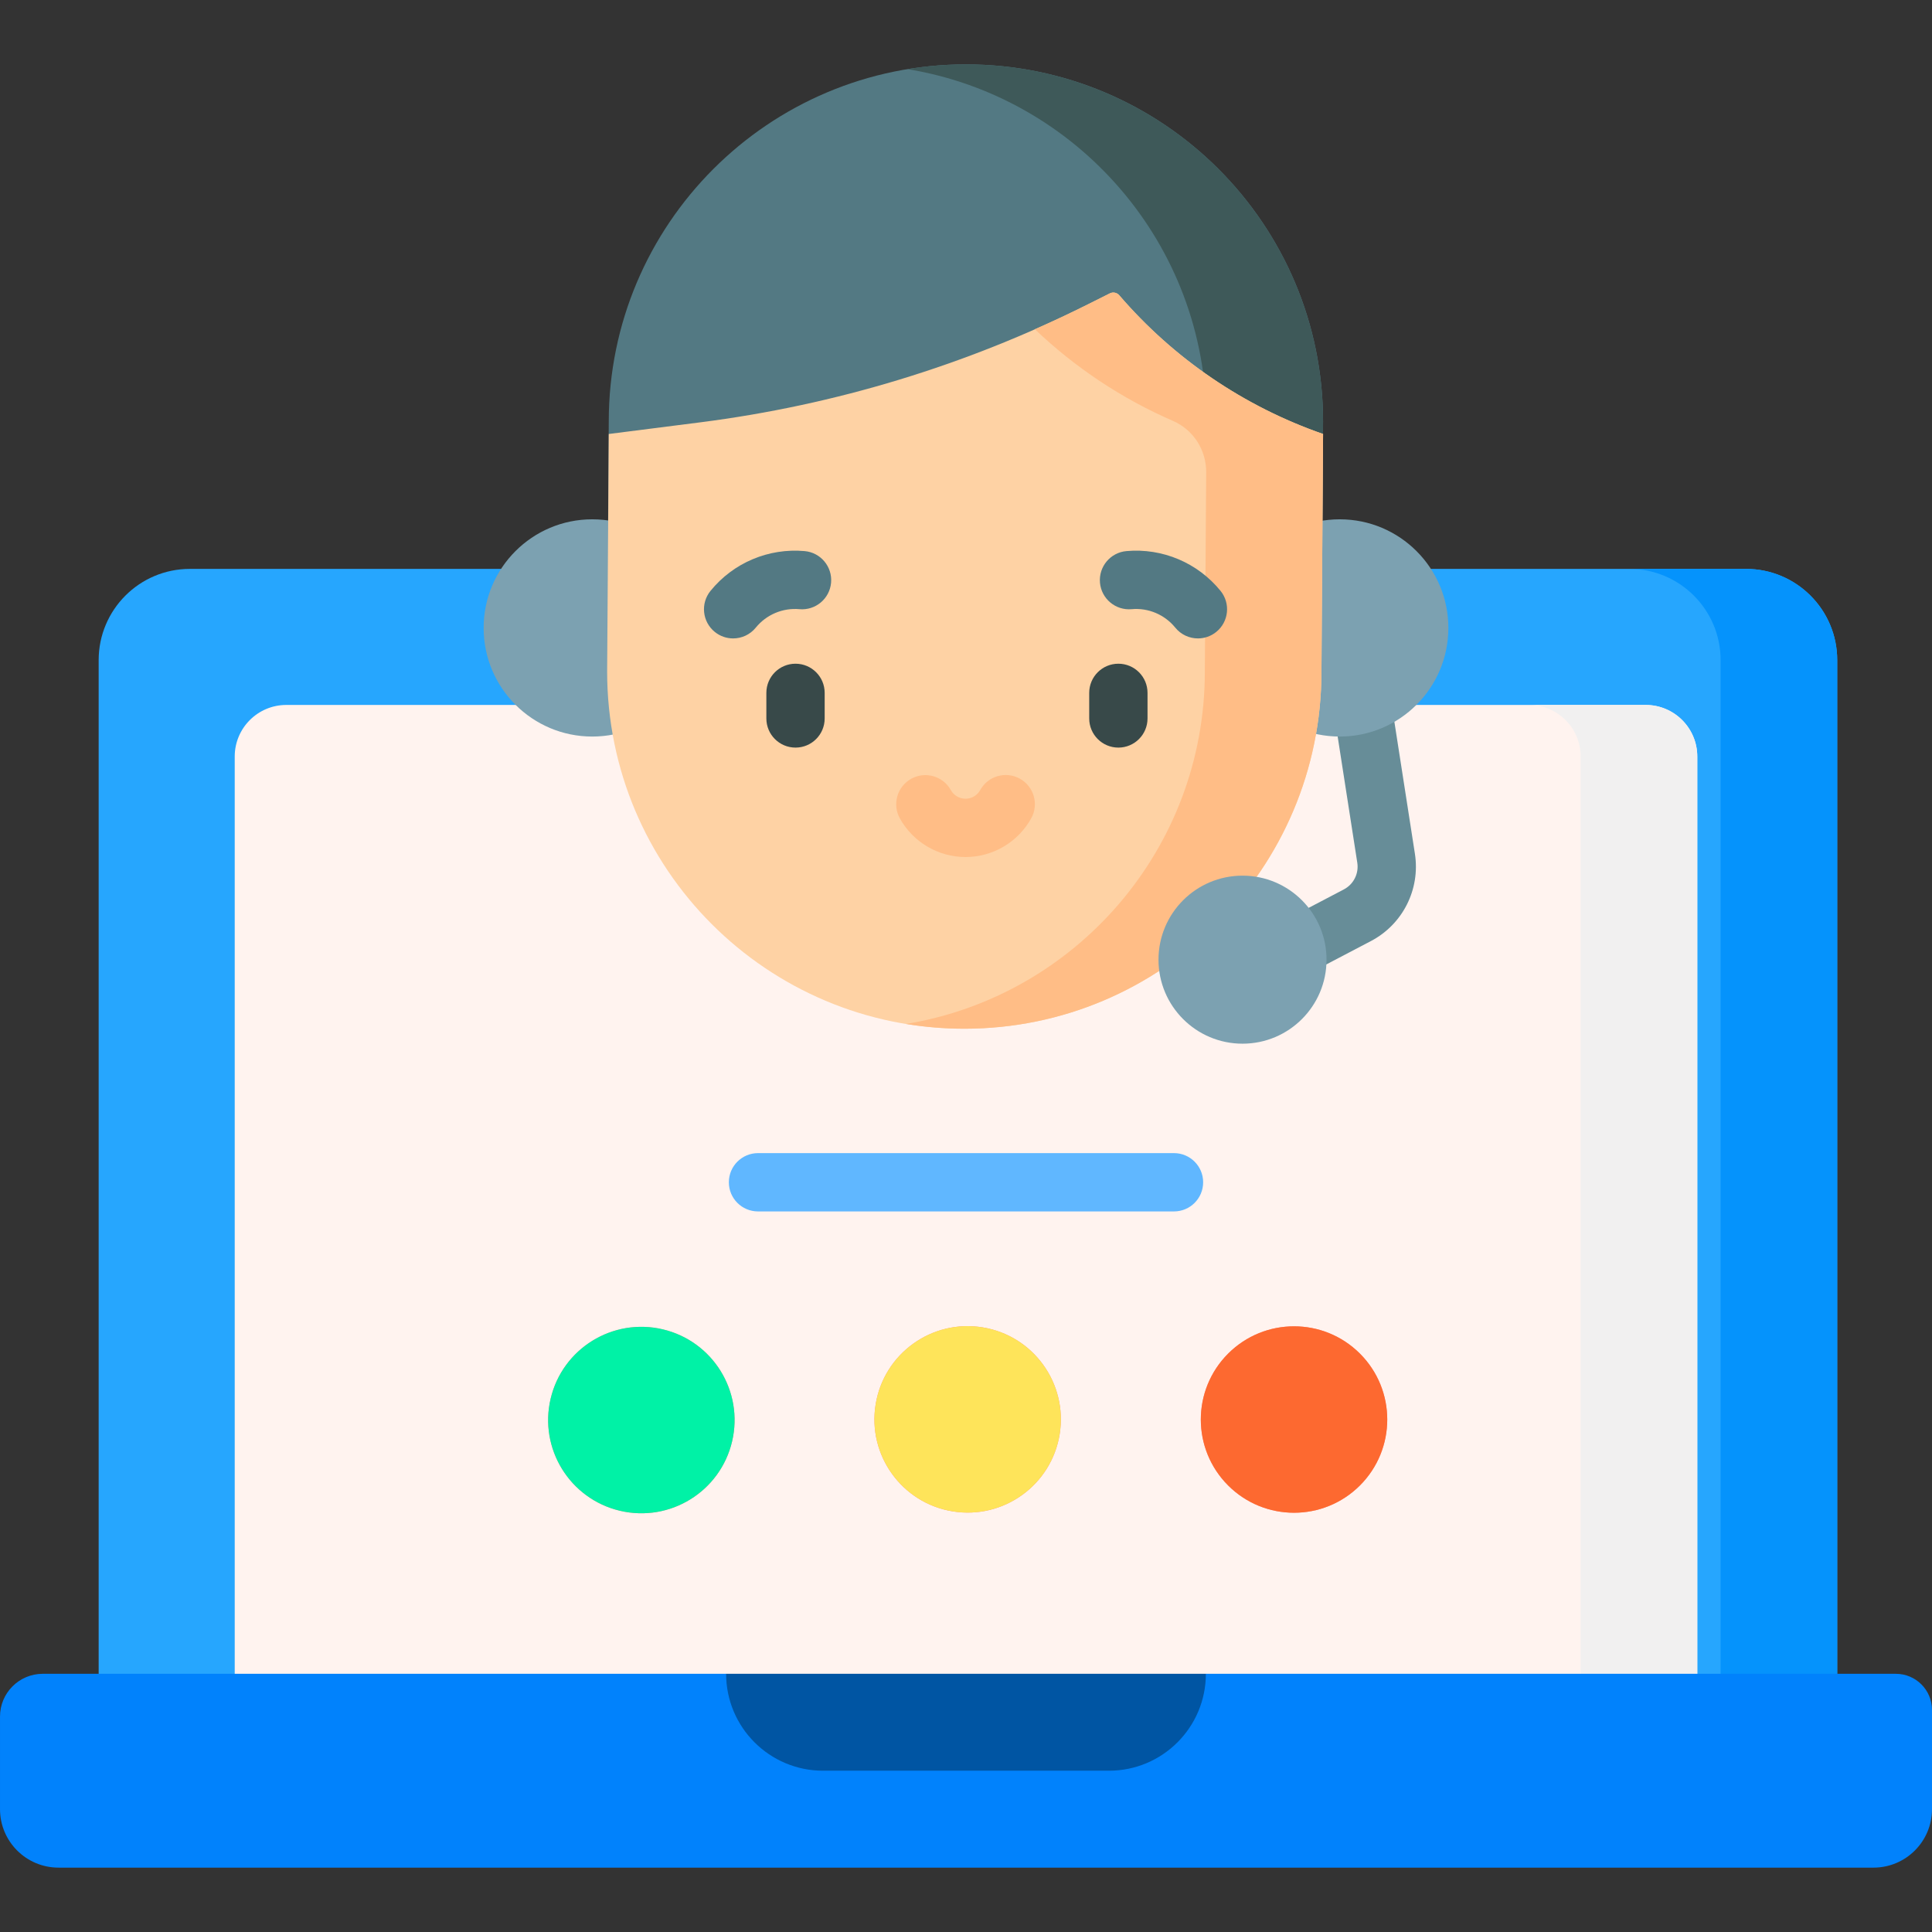 <svg id="Capa_1" enable-background="new 0 0 497 497" height="512" viewBox="0 0 497 497" width="512" xmlns="http://www.w3.org/2000/svg"><rect x="0" y="0" width="497" height="497" fill="#333333" stroke="none"/><path d="m472.619 430.607v-260.785c0-12.965-10.511-23.476-23.476-23.476h-400.286c-12.965 0-23.476 10.51-23.476 23.476v260.786l222.889 40z" fill="#26a6fe"/><path d="m449.143 146.346h-30c12.965 0 23.476 10.51 23.476 23.476v260.786h30v-260.786c0-12.966-10.511-23.476-23.476-23.476z" fill="#0593fc"/><path d="m60.381 430.607v-235.987c0-7.331 5.943-13.274 13.274-13.274h349.69c7.331 0 13.274 5.943 13.274 13.274v235.987l-188.349 30z" fill="#fff3ef"/><path d="m423.345 181.346h-30c7.331 0 13.274 5.943 13.274 13.274v235.987h30v-235.987c0-7.331-5.943-13.274-13.274-13.274z" fill="#f1f0f0"/><path d="m481.946 480.441h-466.892c-8.314 0-15.054-6.74-15.054-15.054v-23.808c0-6.076 4.925-11.001 11.001-11.001h175.792l61.477 17 61.936-17h177.49c5.138 0 9.304 4.165 9.304 9.304v25.506c0 8.313-6.74 15.053-15.054 15.053z" fill="#0182fc"/><path d="m285.275 455.509h-73.55c-13.769 0-24.932-11.162-24.932-24.931h123.413c.001 13.769-11.162 24.931-24.931 24.931z" fill="#0055a3"/><ellipse cx="165.039" cy="365.172" fill="#fc9086" rx="23.983" ry="23.983" transform="matrix(.23 -.973 .973 .23 -228.283 441.897)"/><ellipse cx="165.039" cy="365.172" fill="#00f2a6" rx="23.983" ry="23.983" transform="matrix(.23 -.973 .973 .23 -228.283 441.897)"/><ellipse cx="249" cy="365.172" fill="#fc9086" rx="23.983" ry="23.983" transform="matrix(.16 -.987 .987 .16 -151.343 552.463)"/><ellipse cx="249" cy="365.172" fill="#fee45a" rx="23.983" ry="23.983" transform="matrix(.16 -.987 .987 .16 -151.343 552.463)"/><ellipse cx="332.961" cy="365.172" fill="#fc9086" rx="23.983" ry="23.983" transform="matrix(.707 -.707 .707 .707 -160.694 342.396)"/><ellipse cx="332.961" cy="365.172" fill="#fd6930" rx="23.983" ry="23.983" transform="matrix(.707 -.707 .707 .707 -160.694 342.396)"/><path d="m340.165 136.305.19-27.869c0-50.742-41.134-91.877-91.877-91.877-50.742 0-91.877 41.135-91.877 91.877l-.19 27.869z" fill="#537983"/><path d="m340.218 248.607-6.965-13.285 12.45-6.526c2.501-1.311 3.89-4.067 3.456-6.858l-6.285-40.403 14.822-2.306 6.285 40.404c1.42 9.135-3.127 18.156-11.314 22.449z" fill="#678d98"/><path d="m248.479 16.559c-5.109 0-10.118.424-15 1.226 43.606 7.162 76.876 45.018 76.876 90.651l-.19 27.869h30l.19-27.869c0-50.742-41.134-91.877-91.876-91.877z" fill="#3e5959"/><circle cx="344.643" cy="161.533" fill="#7ca1b1" r="27.942"/><circle cx="152.357" cy="161.533" fill="#7ca1b1" r="27.942"/><path d="m156.602 111.641-.417 61.118c0 50.742 41.135 91.877 91.877 91.877 50.742 0 91.877-41.135 91.877-91.877l.418-61.107c-.003-.004-.005-.007-.007-.01-20.319-7.063-38.408-19.376-52.43-35.69-.598-.695-1.592-.895-2.411-.484l-5.562 2.786c-31.325 15.689-65.078 25.965-99.832 30.393z" fill="#fed2a4"/><path d="m340.349 111.641c-20.315-7.061-38.401-19.371-52.422-35.68-.602-.7-1.595-.908-2.42-.495l-5.562 2.786c-4.523 2.266-9.103 4.405-13.723 6.443 10.362 9.885 22.391 17.873 35.538 23.59 5.232 2.275 8.563 7.491 8.525 13.197-.115 17.283-.345 51.276-.345 51.276 0 45.633-33.271 83.489-76.877 90.651 4.882.802 9.891 1.226 15 1.226 50.742 0 91.877-41.134 91.877-91.877l.418-61.107c-.005-.003-.007-.006-.009-.01z" fill="#ffbd86"/><path d="m204.644 192.317c-4.143 0-7.5-3.358-7.5-7.5v-6.58c0-4.142 3.357-7.5 7.5-7.5s7.5 3.358 7.5 7.5v6.58c0 4.142-3.358 7.5-7.5 7.5z" fill="#384949"/><path d="m287.696 192.317c-4.143 0-7.5-3.358-7.5-7.5v-6.58c0-4.142 3.357-7.5 7.5-7.5s7.5 3.358 7.5 7.5v6.58c0 4.142-3.357 7.5-7.5 7.5z" fill="#384949"/><path d="m248.377 220.468c-7.003 0-13.472-3.802-16.882-9.922-2.016-3.618-.717-8.186 2.901-10.202 3.616-2.016 8.186-.717 10.202 2.901.764 1.372 2.212 2.224 3.778 2.224 1.57 0 3.021-.856 3.784-2.234 2.007-3.622 6.572-4.932 10.195-2.923 3.623 2.008 4.932 6.573 2.924 10.196-3.405 6.142-9.881 9.96-16.902 9.96z" fill="#ffbd86"/><path d="m188.591 164.231c-1.663 0-3.337-.55-4.728-1.682-3.213-2.613-3.699-7.337-1.086-10.551 5.882-7.232 14.933-11.055 24.208-10.232 4.126.367 7.173 4.009 6.807 8.135-.367 4.126-4.006 7.174-8.135 6.807-4.309-.387-8.51 1.395-11.243 4.756-1.482 1.822-3.644 2.767-5.823 2.767z" fill="#537983"/><path d="m308.165 164.231c-2.18 0-4.341-.945-5.823-2.768-2.734-3.361-6.938-5.145-11.243-4.756-4.122.368-7.768-2.681-8.135-6.807-.366-4.125 2.681-7.768 6.807-8.135 9.278-.824 18.326 3.001 24.208 10.232 2.613 3.213 2.127 7.938-1.086 10.551-1.391 1.133-3.065 1.683-4.728 1.683z" fill="#537983"/><circle cx="319.633" cy="246.872" fill="#7ca1b1" r="21.613"/><path d="m302.006 311.636h-107.012c-4.143 0-7.5-3.358-7.5-7.5s3.357-7.5 7.5-7.5h107.012c4.143 0 7.5 3.358 7.5 7.5s-3.358 7.5-7.5 7.5z" fill="#60b7ff"/></svg>